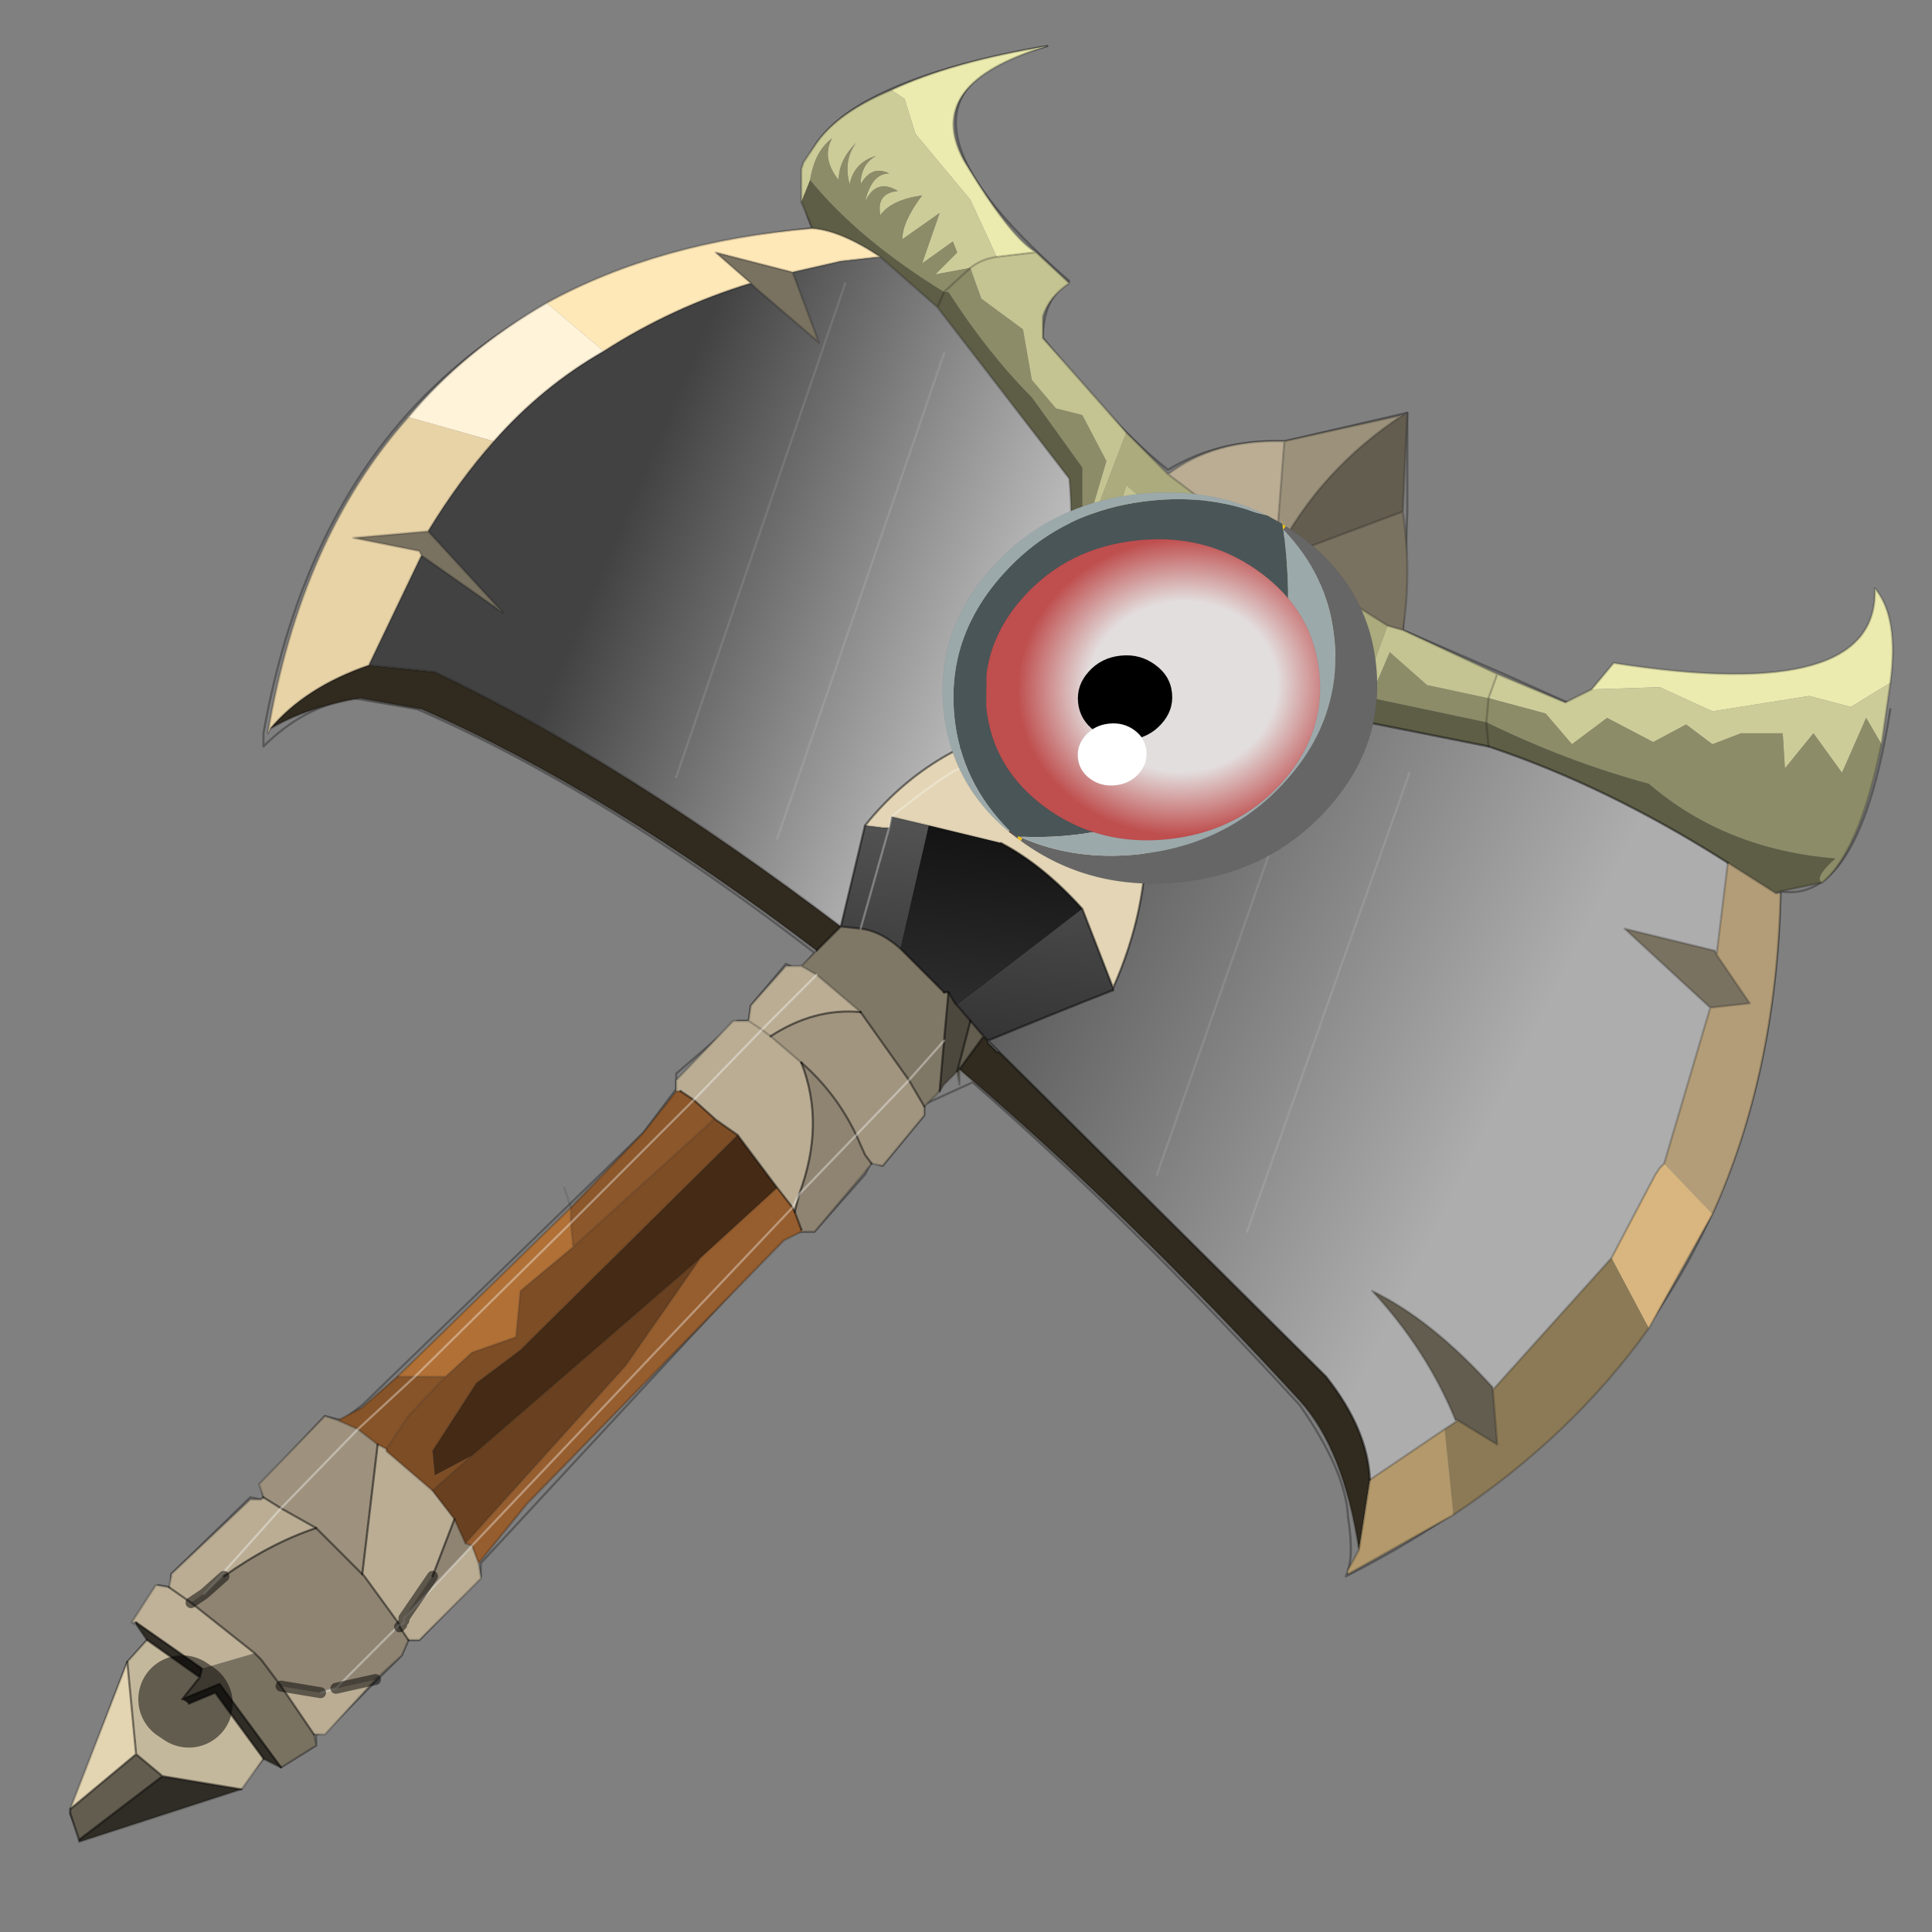 <?xml version="1.0" encoding="UTF-8" standalone="no"?>
<svg xmlns:xlink="http://www.w3.org/1999/xlink" height="440.0px" width="440.0px" xmlns="http://www.w3.org/2000/svg">
  <rect width="100%" height="100%" fill="#808080" stroke="none"/>
  <g transform="matrix(10.0, 0.0, 0.0, 10.0, 0.0, 0.0)">
    <use height="44.0" transform="matrix(1.0, 0.0, 0.0, 1.0, 0.0, 0.0)" width="44.0" xlink:href="#shape0"/>
    <use height="111.95" transform="matrix(-0.008, -0.079, -0.088, 0.009, 31.789, 19.587)" width="111.95" xlink:href="#shape1"/>
  </g>
  <defs>
    <g id="shape0" transform="matrix(1.0, 0.0, 0.0, 1.0, 0.0, 0.0)">
      <path d="M44.0 44.0 L0.0 44.0 0.0 0.0 44.0 0.0 44.0 44.0" fill="#43adca" fill-opacity="0.0" fill-rule="evenodd" stroke="none"/>
      <path d="M17.4 26.65 L17.65 27.1 17.75 27.2 Q16.85 27.8 16.05 28.75 L17.0 27.9 17.85 27.35 18.15 27.95 18.05 27.95 Q17.55 27.8 16.2 29.2 L16.6 28.95 16.45 29.05 17.8 28.1 17.8 28.2 17.85 28.25 15.1 30.9 Q15.7 30.15 15.8 29.35 15.5 30.35 14.6 31.3 L12.45 33.35 14.6 31.5 11.45 34.6 10.8 35.1 10.8 35.05 Q15.05 30.5 15.6 29.2 14.15 31.3 10.75 34.85 L10.05 34.25 8.6 32.35 15.65 25.2 13.95 27.3 16.1 26.0 Q16.4 26.05 12.9 29.8 14.15 28.8 10.05 33.55 17.2 26.4 17.4 26.6 L17.4 26.65" fill="url(#gradient0)" fill-rule="evenodd" stroke="none"/>
      <path d="M43.05 16.15 Q42.35 20.6 40.55 20.3 L40.55 20.35 Q40.3 31.0 30.65 35.9 30.85 35.5 30.7 34.55 30.65 33.5 29.6 32.0 25.7 27.75 22.15 24.65 L21.05 25.15 21.05 25.4 20.1 26.55 19.85 26.45 19.7 26.75 18.55 28.05 18.25 28.05 17.9 28.1 10.95 35.6 10.95 35.9 9.55 37.35 9.3 37.35 9.15 37.7 7.4 39.45 7.2 39.5 7.2 39.75 6.4 40.25 6.0 40.05 5.5 40.65 1.85 41.9 1.6 41.3 2.9 37.85 3.35 37.35 3.1 36.95 3.6 36.1 3.9 36.15 3.9 35.85 5.7 34.1 5.95 34.15 6.0 34.1 5.95 33.8 7.4 32.25 7.8 32.35 8.25 32.0 14.65 25.8 15.4 24.8 15.4 24.45 16.8 23.25 17.05 23.25 17.1 22.9 17.9 21.95 18.2 22.1 18.55 21.7 Q13.75 18.0 9.5 16.15 L8.05 15.9 Q6.9 16.1 6.0 17.0 L6.0 16.7 Q7.85 6.35 18.5 5.2 17.2 2.2 23.85 1.05 19.45 2.15 24.35 6.4 23.75 6.8 23.75 7.7 25.4 9.75 26.6 10.7 27.75 10.0 29.25 10.05 L32.05 9.4 32.05 11.65 31.95 14.35 34.25 15.35 35.7 16.0 Q36.3 15.9 36.55 15.45" fill="none" stroke="#000000" stroke-linecap="round" stroke-linejoin="round" stroke-opacity="0.302" stroke-width="0.05"/>
      <path d="M43.05 15.55 L42.15 16.1 41.2 15.85 39.0 16.2 37.8 15.65 36.25 15.7 36.75 15.1 Q42.8 16.05 42.7 13.4 43.25 14.05 43.05 15.55 M22.7 5.85 L22.1 4.55 20.85 3.05 20.6 2.25 20.3 2.05 Q21.7 1.4 23.85 1.05 21.0 1.9 21.95 3.65 23.0 5.4 23.6 5.75 L23.55 5.75 22.7 5.85" fill="#ebebb0" fill-rule="evenodd" stroke="none"/>
      <path d="M42.85 16.95 L42.5 16.35 41.95 17.6 41.3 16.7 40.65 17.5 40.6 16.7 39.65 16.7 39.0 16.95 38.4 16.5 37.65 16.9 36.6 16.35 35.8 16.95 35.2 16.25 33.9 15.9 34.1 15.35 35.65 16.0 36.25 15.7 37.8 15.65 39.0 16.2 41.2 15.85 42.15 16.1 43.05 15.55 42.85 16.95 M22.1 6.1 L21.3 6.25 21.8 5.75 21.7 5.5 21.0 6.0 21.4 4.85 20.55 5.45 Q20.55 5.05 21.0 4.45 20.3 4.55 20.05 4.9 19.95 4.4 20.45 4.35 19.95 4.05 19.7 4.6 19.85 3.95 20.25 3.95 19.85 3.75 19.6 4.2 19.6 3.75 19.95 3.55 19.45 3.7 19.35 4.2 19.2 3.65 19.5 3.25 19.1 3.65 19.1 4.1 18.7 3.6 18.95 3.15 18.55 3.45 18.45 4.1 L18.25 4.6 18.25 3.85 18.3 3.7 18.6 3.25 Q19.1 2.55 20.3 2.05 L20.6 2.25 20.85 3.05 22.1 4.55 22.7 5.85 Q22.35 5.9 22.1 6.1" fill="#cccc99" fill-rule="evenodd" stroke="none"/>
      <path d="M33.9 15.9 L35.2 16.25 35.8 16.95 36.6 16.35 37.65 16.9 38.4 16.5 39.0 16.95 39.65 16.7 40.6 16.7 40.65 17.5 41.3 16.7 41.95 17.6 42.5 16.35 42.85 16.95 Q42.35 19.4 41.5 20.1 41.3 20.0 41.8 19.55 39.3 19.35 37.55 17.85 35.7 17.35 33.85 16.45 L31.25 15.9 29.75 15.55 29.7 15.2 29.25 14.85 29.25 13.95 29.25 14.85 29.7 15.2 29.75 15.55 28.35 15.6 Q27.3 16.0 26.8 15.45 L27.0 14.75 27.0 14.7 26.4 14.25 25.35 14.95 Q24.75 14.55 24.65 13.5 L24.65 10.65 23.5 9.05 Q22.5 8.05 21.6 6.65 L21.5 6.65 Q19.55 5.45 18.45 4.1 18.55 3.45 18.95 3.15 18.7 3.6 19.1 4.1 19.1 3.65 19.5 3.25 19.2 3.65 19.35 4.2 19.45 3.7 19.95 3.55 19.6 3.75 19.6 4.2 19.85 3.75 20.25 3.95 19.85 3.95 19.7 4.6 19.95 4.05 20.45 4.35 19.95 4.4 20.05 4.9 20.3 4.55 21.0 4.45 20.55 5.05 20.55 5.45 L21.4 4.85 21.0 6.0 21.7 5.5 21.8 5.75 21.3 6.25 22.1 6.1 21.5 6.65 22.1 6.1 22.35 6.8 23.3 7.5 23.5 8.65 24.05 9.3 24.65 9.45 25.2 10.5 24.8 11.85 24.95 13.9 25.1 11.95 25.65 11.8 25.8 11.4 26.2 11.85 25.7 12.4 26.55 12.9 25.7 13.95 27.2 13.5 27.75 14.85 28.65 13.75 29.25 13.95 30.05 13.95 29.9 14.35 30.65 15.25 31.35 15.55 31.65 14.85 32.5 15.6 33.9 15.9 33.85 16.45 33.9 15.9 M28.9 14.65 L29.25 14.85 28.9 14.65" fill="#8c8c68" fill-rule="evenodd" stroke="none"/>
      <path d="M20.05 5.85 L19.15 5.95 18.05 6.2 16.3 5.75 17.1 6.45 Q15.3 7.0 13.75 8.0 L12.45 6.9 Q15.0 5.5 18.5 5.2 19.15 5.25 20.05 5.85" fill="#ffe8b8" fill-rule="evenodd" stroke="none"/>
      <path d="M34.1 15.35 L33.9 15.9 32.5 15.6 31.65 14.85 31.35 15.55 30.65 15.25 29.9 14.35 30.05 13.95 29.25 13.95 28.65 13.75 27.75 14.85 27.2 13.5 25.7 13.95 26.55 12.9 25.7 12.4 26.2 11.85 25.8 11.4 25.65 11.8 25.1 11.95 24.95 13.9 24.8 11.85 25.2 10.5 24.65 9.45 24.05 9.3 23.5 8.65 23.3 7.5 22.35 6.8 22.1 6.1 Q22.35 5.9 22.7 5.85 L23.55 5.75 23.6 5.75 24.35 6.45 Q23.9 6.75 23.75 7.2 L23.75 7.7 25.65 9.85 25.0 11.55 25.5 11.55 25.65 11.05 26.6 11.85 26.0 12.4 26.8 12.85 26.4 13.35 27.55 13.3 27.8 14.3 28.6 13.4 30.45 13.75 30.25 14.35 30.65 15.1 31.25 15.2 31.6 14.25 31.95 14.35 34.1 15.35" fill="#c4c492" fill-rule="evenodd" stroke="none"/>
      <path d="M29.15 12.7 L31.95 11.65 Q32.15 13.05 31.95 14.35 L31.6 14.25 29.15 12.7 M18.05 6.2 L18.65 7.8 17.2 6.55 17.1 6.45 16.3 5.75 18.05 6.2 M9.75 12.1 L11.45 13.95 9.6 12.65 9.55 12.55 8.05 12.25 9.75 12.1 M38.95 22.95 L37.0 21.15 39.05 21.65 39.1 21.75 39.85 22.85 38.95 22.95 M7.15 39.5 L7.2 39.75 6.4 40.25 5.0 38.35 4.15 38.7 4.55 38.2 4.6 38.0 5.8 37.65 5.95 37.8 6.4 38.4 7.15 39.5" fill="#7a7261" fill-rule="evenodd" stroke="none"/>
      <path d="M29.75 15.55 L31.25 15.9 33.85 16.45 33.9 17.0 33.85 16.45 Q35.7 17.35 37.55 17.85 39.3 19.35 41.8 19.55 41.3 20.0 41.5 20.1 L40.55 20.3 40.45 20.35 39.35 19.65 Q36.6 17.9 33.9 17.0 L31.15 16.45 30.0 16.55 29.9 16.6 30.0 16.35 29.9 16.6 Q27.75 17.1 26.1 18.9 L26.8 15.45 Q27.3 16.0 28.35 15.6 L29.75 15.55 30.0 16.35 29.75 15.55 M18.25 4.6 L18.45 4.1 Q19.55 5.45 21.5 6.65 L21.6 6.65 Q22.5 8.05 23.5 9.05 L24.65 10.65 24.65 13.5 Q24.75 14.55 25.35 14.95 L23.4 16.5 Q24.6 13.5 24.35 10.9 L21.35 7.0 20.05 5.85 Q19.15 5.25 18.5 5.2 L18.25 4.6 M21.35 7.0 L21.5 6.65 21.35 7.0" fill="#5e5e46" fill-rule="evenodd" stroke="none"/>
      <path d="M13.75 8.0 Q12.35 8.8 11.25 10.05 L9.3 9.5 Q10.55 8.0 12.45 6.9 L13.75 8.0" fill="#fff3d9" fill-rule="evenodd" stroke="none"/>
      <path d="M29.05 12.65 L29.15 12.7 31.6 14.25 31.25 15.2 30.65 15.1 30.25 14.35 30.45 13.75 28.6 13.4 27.8 14.3 27.55 13.3 26.4 13.35 26.8 12.85 26.0 12.4 26.6 11.85 25.65 11.05 25.5 11.55 25.0 11.55 25.65 9.85 26.6 10.8 29.05 12.65" fill="#abab7e" fill-rule="evenodd" stroke="none"/>
      <path d="M11.25 10.05 Q10.45 10.95 9.75 12.1 L8.05 12.25 9.55 12.55 9.6 12.65 8.4 15.15 Q6.95 15.65 6.15 16.6 L6.1 16.7 Q6.85 12.25 9.3 9.5 L11.25 10.05" fill="#e8d3a7" fill-rule="evenodd" stroke="none"/>
      <path d="M8.4 15.15 L9.9 15.3 Q14.2 17.35 19.15 21.1 L18.6 21.65 Q13.8 18.0 9.6 16.15 L8.2 15.9 Q7.0 16.1 6.15 16.6 6.95 15.65 8.4 15.15 M21.85 24.35 L22.4 23.6 22.5 23.7 22.5 23.75 22.7 23.95 22.75 23.95 30.2 31.35 Q31.15 32.55 31.2 33.7 L30.95 35.3 Q30.6 33.0 29.6 31.9 25.65 27.6 21.85 24.35" fill="#302a1f" fill-rule="evenodd" stroke="none"/>
      <path d="M9.05 31.35 L13.0 27.5 13.0 27.85 13.05 28.4 11.85 29.4 11.75 30.45 10.75 30.8 10.15 31.35 9.45 31.35 9.05 31.35 M9.45 31.35 L13.0 27.85 9.45 31.35" fill="#b07036" fill-rule="evenodd" stroke="none"/>
      <path d="M7.7 32.35 L8.25 32.05 9.05 31.35 9.45 31.35 10.15 31.35 9.3 32.25 8.8 33.0 8.6 32.9 8.15 32.55 7.7 32.35 M9.45 31.35 L8.15 32.55 9.45 31.35" fill="#875429" fill-rule="evenodd" stroke="none"/>
      <path d="M16.3 25.5 L16.8 25.85 11.85 30.75 10.85 31.5 9.85 33.05 9.9 33.6 10.75 33.15 9.85 33.95 8.8 33.05 8.8 33.0 9.3 32.25 10.15 31.35 10.75 30.8 11.75 30.45 11.85 29.4 13.05 28.4 16.25 25.5 16.3 25.5" fill="#7d4d26" fill-rule="evenodd" stroke="none"/>
      <path d="M16.8 25.85 L17.7 27.05 15.95 28.65 10.75 33.15 9.9 33.6 9.85 33.05 10.85 31.5 11.85 30.75 16.8 25.85" fill="#452b15" fill-rule="evenodd" stroke="none"/>
      <path d="M21.6 22.6 L21.5 23.7 20.7 24.6 21.5 23.7 21.4 24.85 21.05 25.2 20.7 24.6 19.6 23.05 18.6 22.2 18.25 22.0 18.6 21.65 19.15 21.1 19.6 21.15 Q20.05 21.2 20.5 21.6 L21.5 22.6 21.6 22.6" fill="#807866" fill-rule="evenodd" stroke="none"/>
      <path d="M22.1 23.25 L21.8 24.4 21.5 24.7 21.4 24.85 21.5 23.7 21.6 22.6 21.75 22.85 21.8 22.9 22.1 23.25" fill="#4d483d" fill-rule="evenodd" stroke="none"/>
      <path d="M26.6 10.8 Q27.65 10.0 29.25 10.05 L29.05 12.65 26.6 10.8 M18.25 22.0 L18.6 22.2 19.6 23.05 Q18.55 22.95 17.55 23.6 L18.25 24.2 Q18.8 25.6 18.2 27.2 L18.05 27.5 18.2 27.2 18.1 27.6 18.05 27.5 17.7 27.05 16.8 25.85 16.3 25.5 15.8 25.05 17.35 23.45 15.8 25.05 15.5 24.85 15.4 24.85 15.4 24.6 16.7 23.25 17.05 23.25 17.1 22.9 17.9 22.0 18.25 22.0 M10.9 35.6 L10.95 35.9 10.95 35.95 9.55 37.35 9.3 37.35 9.1 37.05 9.15 37.0 9.1 37.05 9.1 37.0 9.15 37.0 9.2 36.95 9.2 36.9 9.2 36.95 9.15 37.0 9.1 37.0 8.3 35.9 8.25 35.85 8.6 32.9 8.8 33.0 8.8 33.05 9.85 33.95 10.35 34.6 9.85 35.9 9.2 36.85 10.75 35.2 10.9 35.6 M8.55 38.25 L7.4 39.5 7.15 39.5 6.4 38.4 7.3 38.55 7.65 38.45 8.55 38.25 M3.85 36.15 L3.9 35.9 3.9 35.85 5.7 34.15 5.95 34.15 6.0 34.1 6.4 34.35 7.2 34.8 Q6.15 35.15 5.1 35.9 L4.65 36.3 6.4 34.35 4.65 36.3 4.35 36.5 3.85 36.15 M17.35 23.45 L17.55 23.6 17.35 23.45 17.05 23.25 17.35 23.45 18.6 22.2 17.35 23.45 M9.2 36.9 L9.2 36.85 9.2 36.9" fill="#baad94" fill-rule="evenodd" stroke="none"/>
      <path d="M19.6 23.05 L20.7 24.6 21.05 25.2 21.05 25.4 20.1 26.55 19.85 26.5 19.7 26.3 19.5 25.85 Q19.05 24.9 18.25 24.2 L17.55 23.6 Q18.55 22.95 19.6 23.05 M20.7 24.6 L19.5 25.85 20.7 24.6" fill="#a19580" fill-rule="evenodd" stroke="none"/>
      <path d="M15.8 25.05 L16.3 25.5 16.25 25.5 13.05 28.4 13.0 27.85 13.0 27.5 14.65 25.8 15.4 24.85 15.5 24.85 15.8 25.05 13.0 27.85 15.8 25.05" fill="#8c572b" fill-rule="evenodd" stroke="none"/>
      <path d="M19.85 26.5 L19.65 26.75 18.55 28.05 18.25 28.05 18.25 28.0 18.1 27.6 18.2 27.2 Q18.8 25.6 18.25 24.2 19.05 24.9 19.5 25.85 L18.2 27.2 19.5 25.85 19.7 26.3 19.85 26.5 M9.3 37.35 L9.15 37.7 8.55 38.25 7.65 38.45 9.1 37.0 7.65 38.45 7.3 38.55 6.4 38.4 5.95 37.8 5.8 37.65 4.35 36.5 4.65 36.3 5.1 35.9 Q6.15 35.15 7.2 34.8 L8.25 35.85 8.3 35.9 9.1 37.0 9.1 37.05 9.3 37.35 M10.6 35.15 L10.75 35.2 9.2 36.85 9.85 35.9 10.35 34.6 10.6 35.15" fill="#8f8472" fill-rule="evenodd" stroke="none"/>
      <path d="M18.25 28.05 L17.85 28.25 12.0 34.25 10.9 35.6 10.75 35.2 10.6 35.15 14.25 31.1 15.95 28.65 17.7 27.05 18.05 27.5 18.1 27.6 18.25 28.0 18.25 28.05 M18.05 27.5 L10.75 35.2 18.05 27.5" fill="#965d2e" fill-rule="evenodd" stroke="none"/>
      <path d="M9.85 33.95 L10.75 33.15 15.95 28.65 14.25 31.1 10.6 35.15 10.35 34.6 9.85 33.95" fill="#694120" fill-rule="evenodd" stroke="none"/>
      <path d="M31.95 9.45 L32.05 9.45 31.95 11.65 29.15 12.7 29.05 12.65 Q30.05 10.7 31.95 9.45 M22.1 23.25 L22.4 23.6 21.85 24.35 21.85 24.7 21.8 24.4 22.1 23.25 M33.2 32.35 L33.15 32.35 Q32.5 30.75 31.25 29.4 32.6 30.05 34.0 31.6 L34.0 31.65 34.1 32.9 33.2 32.35 M1.8 41.9 L1.6 41.3 1.6 41.2 3.1 39.95 3.7 40.45 1.8 41.9" fill="#635d4f" fill-rule="evenodd" stroke="none"/>
      <path d="M31.95 9.45 Q30.05 10.7 29.05 12.65 L29.25 10.05 31.95 9.45" fill="#9c927c" fill-rule="evenodd" stroke="none"/>
      <path d="M37.9 26.5 L38.95 22.95 39.85 22.85 39.1 21.75 39.1 21.7 39.35 19.65 40.45 20.35 40.55 20.35 Q40.45 24.45 39.0 27.65 L37.9 26.5" fill="#b39d78" fill-rule="evenodd" stroke="none"/>
      <path d="M39.05 21.65 L39.1 21.7 39.1 21.75 39.05 21.65" fill="#8c877c" fill-rule="evenodd" stroke="none"/>
      <path d="M36.7 28.65 L37.7 26.75 37.8 26.6 37.9 26.5 39.0 27.65 37.55 30.25 36.7 28.65" fill="#d9b67f" fill-rule="evenodd" stroke="none"/>
      <path d="M32.9 32.55 L33.2 32.35 34.1 32.9 34.0 31.65 36.7 28.65 37.55 30.25 Q35.8 32.7 33.1 34.5 L32.9 32.55" fill="#8c7a56" fill-rule="evenodd" stroke="none"/>
      <path d="M31.2 33.7 L32.9 32.55 33.1 34.5 30.7 35.85 30.7 35.75 30.95 35.3 31.2 33.7" fill="#b3996b" fill-rule="evenodd" stroke="none"/>
      <path d="M6.0 34.1 L5.9 33.8 7.4 32.25 7.7 32.35 8.15 32.55 6.4 34.35 8.15 32.55 8.6 32.9 8.25 35.85 7.2 34.8 6.4 34.35 6.0 34.1" fill="#9e927e" fill-rule="evenodd" stroke="none"/>
      <path d="M3.0 36.95 L3.55 36.1 3.85 36.15 4.35 36.5 5.8 37.65 4.6 38.0 3.1 36.95 3.0 36.95" fill="#bfb298" fill-rule="evenodd" stroke="none"/>
      <path d="M6.4 40.25 L6.0 40.05 4.9 38.55 4.3 38.8 4.15 38.7 5.0 38.35 6.4 40.25 M5.5 40.75 L1.8 41.95 1.8 41.9 3.7 40.45 5.5 40.75 M3.35 37.35 L3.1 37.0 3.1 36.95 4.6 38.0 4.55 38.2 3.35 37.35" fill="#302d26" fill-rule="evenodd" stroke="none"/>
      <path d="M6.0 40.05 L5.5 40.75 3.7 40.45 3.1 39.95 2.9 37.85 3.35 37.35 4.55 38.2 4.15 38.7 4.3 38.8 4.9 38.55 6.0 40.05" fill="#c4b89c" fill-rule="evenodd" stroke="none"/>
      <path d="M1.6 41.2 L2.9 37.85 3.1 39.95 1.6 41.2" fill="#e3d4b2" fill-rule="evenodd" stroke="none"/>
      <path d="M25.35 14.95 L26.4 14.25 27.0 14.7 27.0 14.75 26.8 15.45 26.1 18.9 Q26.15 20.7 25.35 22.5 L24.65 20.7 Q23.75 19.7 22.8 19.2 L21.15 18.8 20.3 18.6 20.25 18.85 20.1 18.85 19.7 18.8 Q21.15 17.0 23.4 16.5 L25.35 14.95 M26.35 15.15 Q24.8 15.75 23.6 16.75 L21.75 17.55 Q21.3 17.8 20.3 18.6 21.3 17.8 21.75 17.55 L23.6 16.75 Q24.8 15.75 26.35 15.15 M24.95 17.9 L25.3 17.8 24.95 17.9" fill="#e3d5b5" fill-rule="evenodd" stroke="none"/>
      <path d="M29.9 16.6 L30.0 16.55 31.15 16.45 33.9 17.0 Q36.6 17.9 39.35 19.65 L39.1 21.7 39.05 21.65 37.0 21.15 38.95 22.95 37.9 26.5 37.8 26.6 37.7 26.75 36.7 28.65 34.0 31.65 34.0 31.6 Q32.6 30.05 31.25 29.4 32.5 30.75 33.15 32.35 L33.2 32.35 32.9 32.55 31.2 33.7 Q31.15 32.55 30.2 31.35 L22.75 23.95 22.5 23.7 Q23.95 23.1 25.35 22.55 L25.35 22.5 Q26.15 20.7 26.1 18.9 27.75 17.1 29.9 16.6 L26.35 26.75 29.9 16.6 M28.4 28.05 L32.1 17.6 28.4 28.05" fill="url(#gradient1)" fill-rule="evenodd" stroke="none"/>
      <path d="M20.05 5.85 L21.35 7.0 24.35 10.9 Q24.6 13.5 23.4 16.5 21.15 17.0 19.7 18.8 L19.15 21.1 Q14.2 17.35 9.9 15.3 L8.4 15.15 9.6 12.65 11.45 13.95 9.75 12.1 Q10.45 10.95 11.25 10.05 12.35 8.8 13.75 8.0 15.3 7.0 17.1 6.45 L17.2 6.55 18.65 7.8 18.05 6.2 19.15 5.95 20.05 5.85 M15.4 17.7 L19.25 6.45 15.4 17.7 M17.7 19.1 L21.5 8.05 17.7 19.1" fill="url(#gradient2)" fill-rule="evenodd" stroke="none"/>
      <path d="M19.15 21.1 L19.7 18.8 20.1 18.85 20.25 18.85 20.3 18.6 21.15 18.8 20.5 21.6 Q20.05 21.2 19.6 21.15 L19.15 21.1 M24.65 20.7 L25.35 22.5 25.35 22.55 Q23.95 23.1 22.5 23.7 L22.4 23.6 22.1 23.25 21.8 22.9 24.65 20.7 M20.25 18.85 L19.6 21.15 20.25 18.85" fill="url(#gradient3)" fill-rule="evenodd" stroke="none"/>
      <path d="M21.15 18.8 L22.8 19.2 Q23.75 19.7 24.65 20.7 L21.8 22.9 21.75 22.85 21.6 22.6 21.5 22.6 20.5 21.6 21.15 18.8" fill="url(#gradient4)" fill-rule="evenodd" stroke="none"/>
      <path d="M42.85 16.95 L43.05 15.55 Q43.25 14.05 42.7 13.4 42.8 16.05 36.75 15.1 L36.25 15.7 35.65 16.0 34.1 15.35 33.9 15.9 M33.85 16.45 L33.9 15.9 M32.05 9.45 L32.05 9.4 31.95 9.45 Q30.05 10.7 29.05 12.65 L29.15 12.7 31.95 11.65 32.05 9.45 M22.1 6.1 Q22.35 5.9 22.7 5.85 M20.3 2.05 Q19.1 2.55 18.6 3.25 L18.3 3.7 18.25 3.85 18.25 4.6 M21.5 6.65 L22.1 6.1 M20.3 2.05 Q21.7 1.4 23.85 1.05 21.0 1.9 21.95 3.65 23.0 5.4 23.6 5.75 L24.35 6.45 Q23.9 6.75 23.75 7.2 L23.75 7.7 25.65 9.85 26.6 10.8 Q27.65 10.0 29.25 10.05 L31.95 9.45 M23.6 5.75 L23.55 5.75 22.7 5.85 M27.0 14.75 L26.8 15.45 26.1 18.9 M33.9 17.0 L33.85 16.45 M41.5 20.1 Q42.35 19.4 42.85 16.95 M23.4 16.5 Q24.6 13.5 24.35 10.9 L21.35 7.0 20.05 5.85 19.15 5.95 18.05 6.2 18.65 7.8 17.2 6.55 17.1 6.45 Q15.3 7.0 13.75 8.0 12.35 8.8 11.25 10.05 10.45 10.95 9.75 12.1 L11.45 13.95 9.6 12.65 8.4 15.15 9.9 15.3 Q14.2 17.35 19.15 21.1 M21.5 6.65 L21.35 7.0 M21.8 24.4 L21.85 24.7 21.85 24.35 M25.35 22.55 L25.35 22.5 M18.6 21.65 L18.25 22.0 18.6 22.2 19.6 23.05 M21.4 24.85 L21.5 24.7 21.8 24.4 M31.2 33.7 L32.9 32.55 33.2 32.35 33.15 32.35 Q32.5 30.75 31.25 29.4 32.6 30.05 34.0 31.6 L34.0 31.65 36.7 28.65 37.7 26.75 37.8 26.6 37.9 26.5 38.95 22.95 37.0 21.15 39.05 21.65 39.1 21.7 39.35 19.65 40.45 20.35 40.55 20.3 41.5 20.1 M21.05 25.2 L21.4 24.85 M21.05 25.2 L21.05 25.4 20.1 26.55 19.85 26.5 19.65 26.75 18.55 28.05 18.25 28.05 17.85 28.25 12.0 34.25 10.9 35.6 10.95 35.9 10.95 35.95 9.55 37.35 9.3 37.35 9.15 37.7 8.55 38.25 7.4 39.5 7.15 39.5 7.2 39.75 6.4 40.25 6.0 40.05 5.5 40.75 1.8 41.95 1.8 41.9 M1.6 41.2 L2.9 37.85 3.35 37.35 3.1 37.0 3.0 36.95 3.55 36.1 3.85 36.15 3.9 35.9 3.9 35.85 5.7 34.15 5.95 34.15 6.0 34.1 5.9 33.8 7.4 32.25 7.7 32.35 8.25 32.05 9.05 31.35 13.0 27.5 M31.6 14.25 L31.95 14.35 Q32.15 13.05 31.95 11.65 M31.95 14.35 L34.1 15.35 M40.55 20.35 L40.55 20.3 M40.55 20.35 Q40.45 24.45 39.0 27.65 L37.55 30.25 Q35.8 32.7 33.1 34.5 L30.7 35.85 M30.7 35.75 L30.95 35.3 Q30.6 33.0 29.6 31.9 25.65 27.6 21.85 24.35 M39.1 21.75 L39.1 21.7 M39.05 21.65 L39.1 21.75 39.85 22.85 38.95 22.95 M29.15 12.7 L31.6 14.25 M29.25 10.05 L29.05 12.65 26.6 10.8 M9.3 9.5 Q6.85 12.25 6.1 16.7 L6.15 16.6 Q6.95 15.65 8.4 15.15 M9.3 9.5 Q10.55 8.0 12.45 6.9 15.0 5.5 18.5 5.2 L18.25 4.6 M17.1 6.45 L16.3 5.75 18.05 6.2 M18.6 21.65 Q13.8 18.0 9.6 16.15 L8.2 15.9 Q7.0 16.1 6.15 16.6 M9.6 12.65 L9.55 12.55 8.05 12.25 9.75 12.1 M15.4 24.85 L15.4 24.6 16.7 23.25 17.05 23.25 17.1 22.9 17.9 22.0 18.25 22.0 M18.25 24.2 L17.55 23.6 17.35 23.45 M15.5 24.85 L15.4 24.85 14.65 25.8 13.0 27.5 M8.8 33.0 L8.8 33.05 9.85 33.95 10.35 34.6 10.6 35.15 10.75 35.2 M17.05 23.25 L17.35 23.45 M18.25 28.05 L18.25 28.0 M10.9 35.6 L10.75 35.2 M8.6 32.9 L8.8 33.0 M7.7 32.35 L8.15 32.55 8.6 32.9 M3.1 36.95 L3.0 36.95 M34.0 31.65 L34.1 32.9 33.2 32.35 M30.95 35.3 L31.2 33.7 M20.05 5.85 Q19.15 5.25 18.5 5.2" fill="none" stroke="#000000" stroke-linecap="round" stroke-linejoin="round" stroke-opacity="0.2" stroke-width="0.05"/>
      <path d="M19.7 18.8 L20.1 18.85 20.25 18.85 M20.3 18.6 L21.15 18.8 22.8 19.2 M13.0 27.5 L12.85 27.05 M13.0 27.5 L13.0 27.85 M16.25 25.5 L13.05 28.4 11.85 29.4 11.75 30.45 10.75 30.8 10.15 31.35 9.3 32.25 8.8 33.0 M9.85 33.95 L10.75 33.15 M9.85 33.05 L10.85 31.5 11.85 30.75 16.8 25.85 M17.7 27.05 L15.95 28.65 14.25 31.1 10.6 35.15 M13.05 28.4 L13.0 27.85 M9.45 31.35 L10.15 31.35 M9.45 31.35 L9.05 31.35 M15.95 28.65 L10.75 33.15" fill="none" stroke="#000000" stroke-linecap="round" stroke-linejoin="round" stroke-opacity="0.102" stroke-width="0.05"/>
      <path d="M25.35 14.95 L26.4 14.25 27.0 14.7 M29.9 16.6 L30.0 16.55 31.15 16.45 33.9 17.0 M19.15 21.1 L19.7 18.8 Q21.15 17.0 23.4 16.5 L25.35 14.95 M26.1 18.9 Q27.75 17.1 29.9 16.6 M22.8 19.2 Q23.75 19.7 24.65 20.7 L25.35 22.5 Q26.15 20.7 26.1 18.9 M22.4 23.6 L22.1 23.25 21.8 22.9 M21.85 24.35 L22.4 23.6 22.5 23.7 Q23.95 23.1 25.35 22.55 M21.5 22.6 L20.5 21.6 Q20.05 21.2 19.6 21.15 L19.15 21.1 18.6 21.65 M19.6 23.05 L20.7 24.6 21.05 25.2 M21.6 22.6 L21.75 22.85 21.8 22.9 M22.75 23.95 L22.7 23.95 22.5 23.75 22.5 23.7 22.75 23.95 30.2 31.35 Q31.15 32.55 31.2 33.7 M39.35 19.65 Q36.6 17.9 33.9 17.0 M1.8 41.9 L1.6 41.3 1.6 41.2 M15.8 25.05 L16.3 25.5 16.8 25.85 17.7 27.05 18.05 27.5 18.1 27.6 M15.8 25.05 L15.5 24.85 M19.5 25.85 Q19.05 24.9 18.25 24.2 M18.25 28.0 L18.1 27.6 M9.1 37.05 L9.3 37.35 M9.1 37.0 L9.1 37.05 M6.0 34.1 L6.4 34.35 7.2 34.8 8.25 35.85 8.3 35.9 9.1 37.0 M5.8 37.65 L4.35 36.5 3.85 36.15 M5.8 37.65 L5.95 37.8 6.4 38.4 7.15 39.5 M3.7 40.45 L3.1 39.95 1.6 41.2 M5.5 40.75 L3.7 40.45 1.8 41.9 M3.1 39.95 L2.9 37.85 M19.5 25.85 L19.7 26.3 19.85 26.5" fill="none" stroke="#000000" stroke-linecap="round" stroke-linejoin="round" stroke-opacity="0.451" stroke-width="0.05"/>
      <path d="M25.3 17.8 L24.95 17.9" fill="none" stroke="#ffffff" stroke-linecap="round" stroke-linejoin="round" stroke-opacity="0.424" stroke-width="0.05"/>
      <path d="M20.25 18.85 L20.3 18.6 Q21.3 17.8 21.75 17.55 L23.6 16.75 Q24.8 15.75 26.35 15.15 M19.6 21.15 L20.25 18.85" fill="none" stroke="#ffffff" stroke-linecap="round" stroke-linejoin="round" stroke-opacity="0.302" stroke-width="0.05"/>
      <path d="M29.25 13.95 L29.25 14.85 29.7 15.2 29.75 15.55 30.0 16.35 M29.25 14.85 L28.9 14.65 M22.1 23.25 L21.8 24.4 M21.5 23.7 L21.6 22.6 21.5 22.6 M21.5 23.7 L21.4 24.85 M18.2 27.2 Q18.8 25.6 18.25 24.2 M17.55 23.6 Q18.55 22.95 19.6 23.05 M18.1 27.6 L18.2 27.2 M9.85 35.9 L10.35 34.6 M8.6 32.9 L8.25 35.85 M5.1 35.9 Q6.15 35.15 7.2 34.8 M4.3 38.8 L4.9 38.55 6.0 40.05 M6.4 40.25 L5.0 38.35 4.15 38.7 4.55 38.2 3.35 37.35 M4.6 38.0 L4.55 38.2 M3.1 36.95 L4.6 38.0" fill="none" stroke="#000000" stroke-linecap="round" stroke-linejoin="round" stroke-opacity="0.502" stroke-width="0.05"/>
      <path d="M20.7 24.6 L21.5 23.7 M18.05 27.5 L18.2 27.2 19.5 25.85 20.7 24.6 M17.35 23.45 L15.8 25.05 M13.0 27.85 L15.8 25.05 M17.35 23.45 L18.6 22.2 M10.75 35.2 L18.05 27.5 M13.0 27.85 L9.45 31.35 M10.75 35.2 L9.2 36.85 M9.2 36.9 L9.2 36.95 9.15 37.0 M9.1 37.0 L9.15 37.0 M8.15 32.55 L9.45 31.35 M6.4 34.35 L8.15 32.55 M9.1 37.0 L7.65 38.45 M7.3 38.55 L7.65 38.45 M6.4 34.35 L4.65 36.3" fill="none" stroke="#ffffff" stroke-linecap="round" stroke-linejoin="round" stroke-opacity="0.361" stroke-width="0.05"/>
      <path d="M30.0 16.35 L29.9 16.6 26.35 26.75 M19.25 6.45 L15.4 17.7 M21.5 8.05 L17.7 19.1 M32.1 17.6 L28.4 28.05" fill="none" stroke="#ffffff" stroke-linecap="round" stroke-linejoin="round" stroke-opacity="0.102" stroke-width="0.05"/>
      <path d="M9.2 36.85 L9.2 36.9 M9.15 37.0 L9.1 37.05 M9.2 36.85 L9.85 35.9 M7.65 38.45 L8.55 38.25 M4.65 36.3 L5.1 35.9 M6.4 38.4 L7.3 38.55 M4.65 36.3 L4.35 36.5" fill="none" stroke="#000000" stroke-linecap="round" stroke-linejoin="round" stroke-opacity="0.502" stroke-width="0.25"/>
      <path d="M4.15 38.7 L4.3 38.8" fill="none" stroke="#000000" stroke-linecap="round" stroke-linejoin="round" stroke-opacity="0.502" stroke-width="2.0"/>
    </g>
    <linearGradient gradientTransform="matrix(0.002, 0.002, -0.004, 0.004, 12.2, 32.6)" gradientUnits="userSpaceOnUse" id="gradient0" spreadMethod="pad" x1="-819.2" x2="819.2">
      <stop offset="0.0" stop-color="#000000" stop-opacity="0.0"/>
      <stop offset="1.0" stop-color="#000000" stop-opacity="0.671"/>
    </linearGradient>
    <linearGradient gradientTransform="matrix(-0.007, -0.004, 0.004, -0.008, 27.05, 24.6)" gradientUnits="userSpaceOnUse" id="gradient1" spreadMethod="pad" x1="-819.2" x2="819.2">
      <stop offset="0.0" stop-color="#adadad"/>
      <stop offset="1.0" stop-color="#4f4f4f"/>
    </linearGradient>
    <linearGradient gradientTransform="matrix(0.005, 0.003, -0.003, 0.007, 16.35, 18.8)" gradientUnits="userSpaceOnUse" id="gradient2" spreadMethod="pad" x1="-819.2" x2="819.2">
      <stop offset="0.0" stop-color="#424242"/>
      <stop offset="1.0" stop-color="#bdbdbd"/>
    </linearGradient>
    <linearGradient gradientTransform="matrix(-2.0E-4, 0.005, -0.004, -4.0E-4, 19.6, 27.75)" gradientUnits="userSpaceOnUse" id="gradient3" spreadMethod="reflect" x1="-819.2" x2="819.2">
      <stop offset="0.0" stop-color="#333333"/>
      <stop offset="0.988" stop-color="#666666"/>
    </linearGradient>
    <linearGradient gradientTransform="matrix(-2.0E-4, 0.005, -0.004, -4.0E-4, 19.6, 27.75)" gradientUnits="userSpaceOnUse" id="gradient4" spreadMethod="reflect" x1="-819.2" x2="819.2">
      <stop offset="0.0" stop-color="#333333"/>
      <stop offset="0.988" stop-color="#000000"/>
    </linearGradient>
    <g id="shape1" transform="matrix(1.0, 0.0, 0.0, 1.0, 42.0, 26.5)">
      <path d="M-22.6 71.9 L-24.85 69.8 -22.4 71.7 -22.6 71.9" fill="#421515" fill-rule="evenodd" stroke="none"/>
      <path d="M56.45 -7.0 L56.65 -6.75 57.1 -6.2 59.1 -6.15 57.2 -6.15 55.75 -6.15 55.6 -6.25 56.45 -7.0 M-22.55 71.95 L-22.6 71.9 -22.4 71.7 -22.55 71.95 M-24.85 69.8 L-25.1 69.55 -25.45 69.2 -25.6 69.05 -24.8 68.6 -24.4 69.2 -24.35 69.35 -24.85 69.8 -24.3 69.4 -24.25 69.45 Q-24.0 69.85 -24.85 69.8 M57.1 -6.2 L57.2 -6.15 57.1 -6.2" fill="#f0c20f" fill-rule="evenodd" stroke="none"/>
      <path d="M-24.4 69.2 L-24.35 69.2 -24.35 69.35 -24.4 69.2 M-22.4 71.7 L-22.35 71.7 -22.55 71.95 -22.4 71.7" fill="#e65800" fill-rule="evenodd" stroke="none"/>
      <path d="M-24.35 69.35 L-24.3 69.4 -24.85 69.8 -24.35 69.35" fill="#9e2200" fill-rule="evenodd" stroke="none"/>
      <path d="M-25.6 69.05 Q-42.0 52.65 -42.0 29.45 -42.0 6.3 -25.6 -10.1 -9.2 -26.5 13.95 -26.5 37.15 -26.5 53.55 -10.1 L56.45 -7.0 55.6 -6.25 Q41.1 -16.5 23.1 -16.5 -0.05 -16.5 -16.45 -0.1 -32.85 16.3 -32.85 39.45 -32.85 55.65 -24.8 68.6 L-25.6 69.05" fill="#666666" fill-rule="evenodd" stroke="none"/>
      <path d="M57.2 -6.15 L57.7 -5.55 59.4 -3.35 59.75 -2.9 59.8 -2.85 60.05 -2.55 61.3 0.5 62.5 2.8 Q64.75 7.55 66.05 12.75 67.7 19.45 67.7 26.85 67.7 45.45 57.2 59.65 54.55 63.2 51.3 66.45 41.0 76.75 28.0 80.6 20.3 82.85 11.7 82.85 -7.15 82.85 -22.35 71.7 L-22.4 71.7 -24.85 69.8 Q-24.0 69.85 -24.25 69.45 L-24.3 69.4 -24.35 69.35 -24.35 69.2 -24.45 68.6 Q-27.85 47.5 -19.65 26.45 -3.8 -7.95 55.6 -6.25 L55.75 -6.15 57.2 -6.15" fill="#4a5557" fill-rule="evenodd" stroke="none"/>
      <path d="M-24.8 68.6 L-24.45 68.6 -24.35 69.2 -24.4 69.2 -24.8 68.6" fill="#566365" fill-rule="evenodd" stroke="none"/>
      <path d="M60.05 -2.55 L61.65 -0.05 61.8 0.2 63.15 2.45 Q65.8 7.1 67.4 12.2 L67.4 12.25 67.45 12.45 Q69.95 20.4 69.95 29.45 69.95 47.1 60.45 60.85 57.45 65.15 53.55 69.05 42.35 80.25 28.0 83.8 21.3 85.45 13.95 85.45 -7.15 85.45 -22.55 71.95 L-22.35 71.7 Q-7.15 82.85 11.7 82.85 20.3 82.85 28.0 80.6 41.0 76.75 51.3 66.45 54.55 63.2 57.2 59.65 67.7 45.45 67.7 26.85 67.7 19.45 66.05 12.75 64.75 7.55 62.5 2.8 L61.3 0.5 60.05 -2.55 M-24.8 68.6 Q-32.85 55.65 -32.85 39.45 -32.85 16.3 -16.45 -0.1 -0.05 -16.5 23.1 -16.5 41.1 -16.5 55.6 -6.25 -3.8 -7.95 -19.65 26.45 -27.85 47.5 -24.45 68.6 L-24.8 68.6" fill="#9ca9ab" fill-rule="evenodd" stroke="none"/>
      <path d="M56.45 -7.0 L56.65 -6.75 57.1 -6.2 M57.2 -6.15 L57.7 -5.55 59.4 -3.35 59.75 -2.9 59.8 -2.85 60.05 -2.55 61.65 -0.05 61.8 0.2 63.15 2.45 Q65.8 7.1 67.4 12.2 L67.4 12.25 67.45 12.45 Q69.95 20.4 69.95 29.45 69.95 47.1 60.45 60.85 57.45 65.15 53.55 69.05 42.35 80.25 28.0 83.8 21.3 85.45 13.95 85.45 -7.15 85.45 -22.55 71.95 L-22.6 71.9 -24.85 69.8 -25.1 69.55 -25.45 69.2 -25.6 69.05 Q-42.0 52.65 -42.0 29.45 -42.0 6.3 -25.6 -10.1 -9.2 -26.5 13.95 -26.5 37.15 -26.5 53.55 -10.1 L56.45 -7.0 M57.2 -6.15 L57.1 -6.2" fill="none" stroke="#000000" stroke-linecap="round" stroke-linejoin="round" stroke-opacity="0.153" stroke-width="0.05"/>
      <path d="M56.75 31.35 Q56.75 49.2 44.15 61.85 35.0 71.0 23.1 73.5 L22.9 73.55 13.65 74.45 Q-4.2 74.45 -16.8 61.85 -22.1 56.55 -25.15 50.35 -29.4 41.75 -29.4 31.35 -29.4 27.35 -28.75 23.65 -26.6 10.7 -16.8 0.9 -11.65 -4.25 -5.65 -7.3 3.05 -11.75 13.65 -11.75 31.5 -11.75 44.15 0.9 53.95 10.7 56.15 23.65 56.75 27.35 56.75 31.35 M-4.0 -7.3 L-5.65 -7.3 -4.0 -7.3" fill="url(#gradient5)" fill-rule="evenodd" stroke="none"/>
      <path d="M56.75 31.35 Q56.75 49.2 44.15 61.85 35.0 71.0 23.1 73.5 L22.9 73.55 13.65 74.45 Q-4.2 74.45 -16.8 61.85 -22.1 56.55 -25.15 50.35 -29.4 41.75 -29.4 31.35 -29.4 27.35 -28.75 23.65 -26.6 10.7 -16.8 0.9 -11.65 -4.25 -5.65 -7.3 3.05 -11.75 13.65 -11.75 31.5 -11.75 44.15 0.9 53.95 10.7 56.15 23.65 56.75 27.35 56.75 31.35 M-5.65 -7.3 L-4.0 -7.3" fill="none" stroke="#000000" stroke-linecap="round" stroke-linejoin="round" stroke-opacity="0.153" stroke-width="0.05"/>
      <path d="M24.35 38.65 Q24.35 43.7 20.75 47.25 17.2 50.8 12.2 50.8 7.15 50.8 3.6 47.25 0.05 43.7 0.05 38.65 0.05 33.65 3.6 30.1 7.15 26.5 12.2 26.5 17.2 26.5 20.75 30.1 24.35 33.65 24.35 38.65" fill="#000000" fill-rule="evenodd" stroke="none"/>
      <path d="M24.35 38.65 Q24.35 43.7 20.75 47.25 17.2 50.8 12.2 50.8 7.15 50.8 3.6 47.25 0.05 43.7 0.05 38.65 0.05 33.65 3.6 30.1 7.15 26.5 12.2 26.5 17.2 26.5 20.75 30.1 24.35 33.65 24.35 38.65 Z" fill="none" stroke="#000000" stroke-linecap="round" stroke-linejoin="round" stroke-opacity="0.153" stroke-width="0.05"/>
      <path d="M2.7 37.1 Q5.3 39.7 5.3 43.4 5.3 47.1 2.7 49.7 0.1 52.3 -3.6 52.3 -7.3 52.3 -9.9 49.7 -12.5 47.1 -12.5 43.4 -12.5 39.7 -9.9 37.1 -7.3 34.5 -3.6 34.5 0.1 34.5 2.7 37.1" fill="#ffffff" fill-rule="evenodd" stroke="none"/>
      <path d="M2.7 37.1 Q5.3 39.7 5.3 43.4 5.3 47.1 2.7 49.7 0.1 52.3 -3.6 52.3 -7.3 52.3 -9.9 49.7 -12.5 47.1 -12.5 43.4 -12.5 39.7 -9.9 37.1 -7.3 34.5 -3.6 34.5 0.1 34.5 2.7 37.1 Z" fill="none" stroke="#000000" stroke-linecap="round" stroke-linejoin="round" stroke-opacity="0.153" stroke-width="0.05"/>
    </g>
    <radialGradient cx="0" cy="0" gradientTransform="matrix(0.052, 0.0, 0.0, 0.052, 13.7, 23.65)" gradientUnits="userSpaceOnUse" id="gradient5" r="819.2" spreadMethod="pad">
      <stop offset="0.573" stop-color="#e3dede"/>
      <stop offset="1.0" stop-color="#bf4e4e"/>
    </radialGradient>
  </defs>
</svg>

